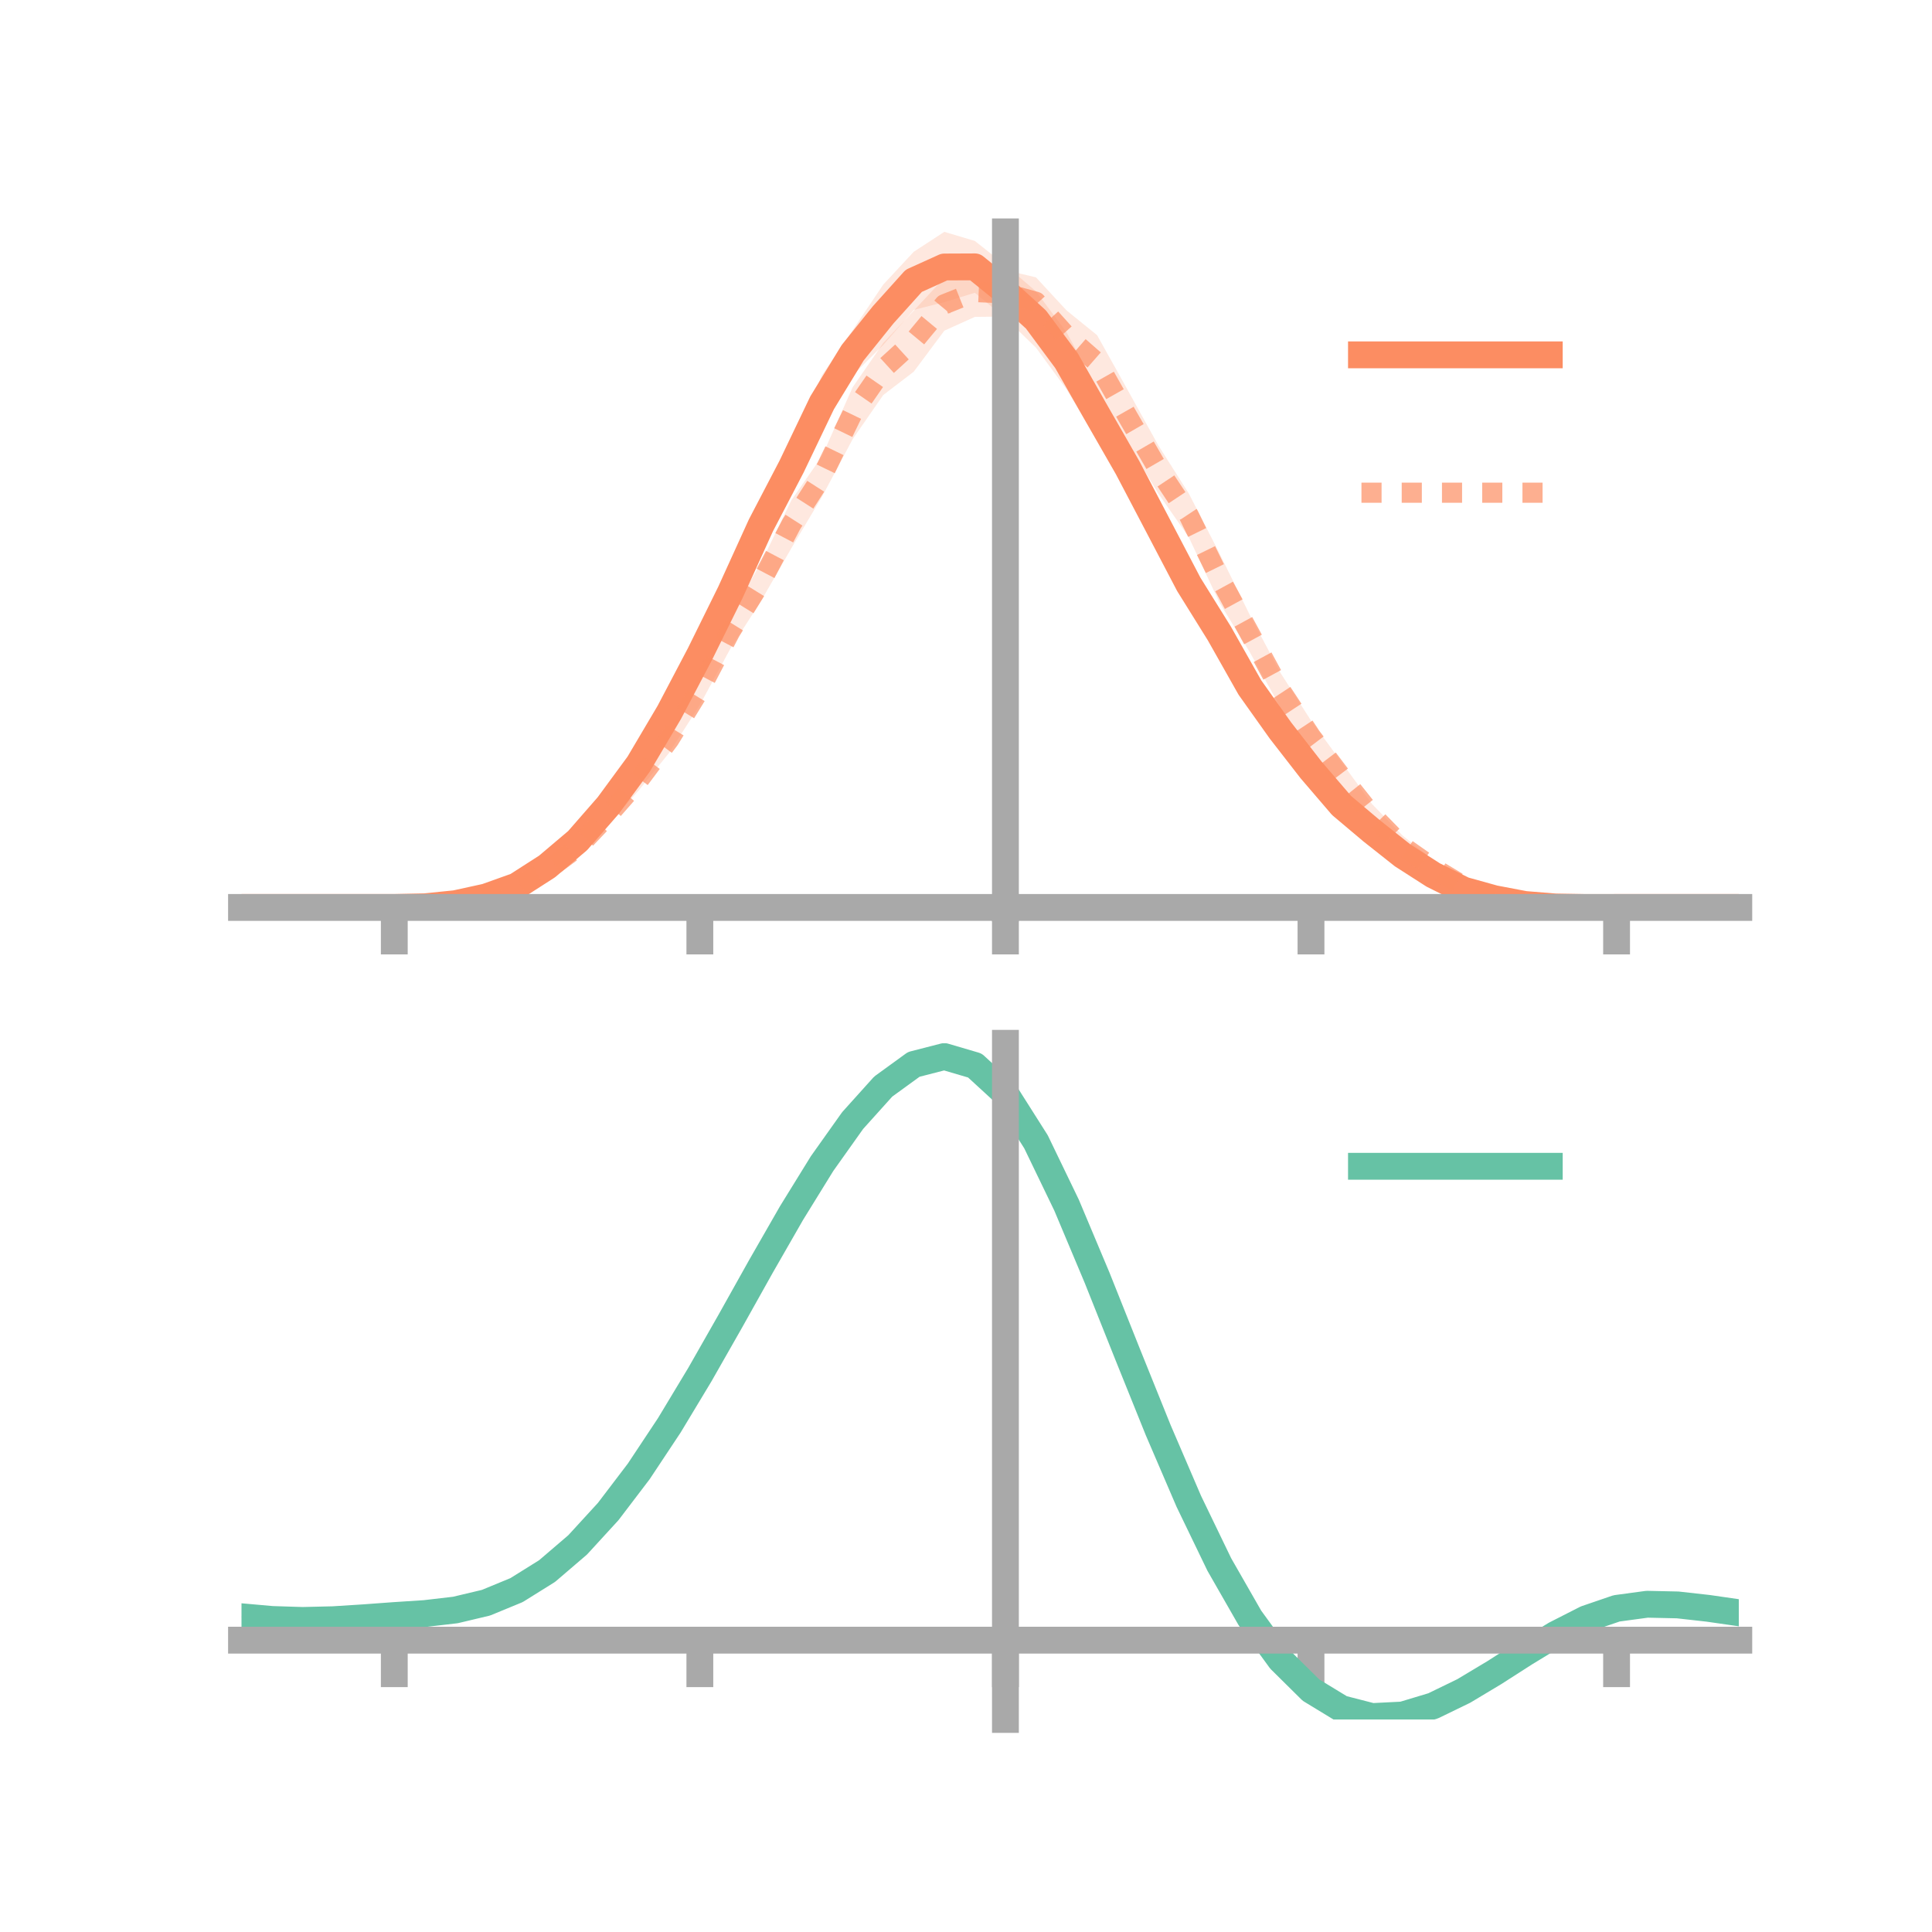 <?xml version="1.0" encoding="utf-8" standalone="no"?>
<!DOCTYPE svg PUBLIC "-//W3C//DTD SVG 1.1//EN"
  "http://www.w3.org/Graphics/SVG/1.1/DTD/svg11.dtd">
<!-- Created with matplotlib (https://matplotlib.org/) -->
<svg height="144pt" version="1.1" viewBox="0 0 144 144" width="144pt" xmlns="http://www.w3.org/2000/svg" xmlns:xlink="http://www.w3.org/1999/xlink">
 <defs>
  <style type="text/css">*{stroke-linecap:butt;stroke-linejoin:round;}</style>
 </defs>
 <g id="figure_1">
  <g id="patch_1">
   <path d="M 0 144 
L 144 144 
L 144 0 
L 0 0 
z
" style="fill:none;"/>
  </g>
  <g id="axes_1">
   <g id="patch_2">
    <path d="M 18 67.68 
L 129.6 67.68 
L 129.6 17.28 
L 18 17.28 
z
" style="fill:none;"/>
   </g>
   <g id="PolyCollection_1">
    <path clip-path="url(#pbff1b67385)" d="M 18 67.636 
L 18 67.636 
L 20.278 67.636 
L 22.555 67.636 
L 24.833 67.636 
L 27.11 67.636 
L 29.388 67.635 
L 31.665 67.548 
L 33.943 67.241 
L 36.22 66.658 
L 38.498 65.748 
L 40.776 64.07 
L 43.053 61.987 
L 45.331 59.251 
L 47.608 56.071 
L 49.886 51.884 
L 52.163 47.438 
L 54.441 42.771 
L 56.718 37.567 
L 58.996 33.055 
L 61.273 27.955 
L 63.551 24.612 
L 65.829 21.215 
L 68.106 18.767 
L 70.384 17.28 
L 72.661 17.959 
L 74.939 19.766 
L 77.216 21.715 
L 79.494 24.762 
L 81.771 28.982 
L 84.049 32.865 
L 86.327 37.623 
L 88.604 41.905 
L 90.882 45.81 
L 93.159 50.079 
L 95.437 53.246 
L 97.714 56.1 
L 99.992 59.099 
L 102.269 61.125 
L 104.547 63.09 
L 106.824 64.77 
L 109.102 65.948 
L 111.38 66.7 
L 113.657 67.22 
L 115.935 67.519 
L 118.212 67.61 
L 120.49 67.636 
L 122.767 67.636 
L 125.045 67.636 
L 127.322 67.636 
L 129.6 67.636 
L 129.6 67.636 
L 129.6 67.636 
L 127.322 67.636 
L 125.045 67.636 
L 122.767 67.636 
L 120.49 67.637 
L 118.212 67.673 
L 115.935 67.68 
L 113.657 67.609 
L 111.38 67.264 
L 109.102 66.751 
L 106.824 65.664 
L 104.547 64.421 
L 102.269 62.78 
L 99.992 60.972 
L 97.714 58.657 
L 95.437 55.645 
L 93.159 52.405 
L 90.882 48.616 
L 88.604 45.201 
L 86.327 40.788 
L 84.049 36.864 
L 81.771 32.801 
L 79.494 29.019 
L 77.216 25.916 
L 74.939 23.71 
L 72.661 21.821 
L 70.384 22.52 
L 68.106 23.098 
L 65.829 25.71 
L 63.551 27.977 
L 61.273 32.098 
L 58.996 36.513 
L 56.718 40.729 
L 54.441 45.531 
L 52.163 50.094 
L 49.886 54.304 
L 47.608 57.82 
L 45.331 60.836 
L 43.053 63.322 
L 40.776 65.092 
L 38.498 66.339 
L 36.22 67.056 
L 33.943 67.468 
L 31.665 67.624 
L 29.388 67.637 
L 27.11 67.636 
L 24.833 67.636 
L 22.555 67.636 
L 20.278 67.636 
L 18 67.636 
z
" style="fill:#fc8d62;fill-opacity:0.2;"/>
   </g>
   <g id="PolyCollection_2">
    <path clip-path="url(#pbff1b67385)" d="M 18 67.636 
L 18 67.636 
L 20.278 67.636 
L 22.555 67.636 
L 24.833 67.636 
L 27.11 67.636 
L 29.388 67.633 
L 31.665 67.552 
L 33.943 67.208 
L 36.22 66.679 
L 38.498 65.797 
L 40.776 64.47 
L 43.053 62.524 
L 45.331 60.047 
L 47.608 57.397 
L 49.886 54.13 
L 52.163 50.272 
L 54.441 45.791 
L 56.718 41.969 
L 58.996 37.267 
L 61.273 33.994 
L 63.551 28.865 
L 65.829 25.571 
L 68.106 23.153 
L 70.384 20.711 
L 72.661 19.914 
L 74.939 20.133 
L 77.216 20.673 
L 79.494 23.136 
L 81.771 24.983 
L 84.049 29.065 
L 86.327 33.185 
L 88.604 36.779 
L 90.882 41.222 
L 93.159 45.85 
L 95.437 50.149 
L 97.714 53.705 
L 99.992 56.811 
L 102.269 59.933 
L 104.547 62.281 
L 106.824 64.103 
L 109.102 65.686 
L 111.38 66.617 
L 113.657 67.198 
L 115.935 67.515 
L 118.212 67.595 
L 120.49 67.636 
L 122.767 67.636 
L 125.045 67.636 
L 127.322 67.636 
L 129.6 67.636 
L 129.6 67.636 
L 129.6 67.636 
L 127.322 67.636 
L 125.045 67.636 
L 122.767 67.636 
L 120.49 67.638 
L 118.212 67.675 
L 115.935 67.706 
L 113.657 67.562 
L 111.38 67.134 
L 109.102 66.419 
L 106.824 65.261 
L 104.547 63.894 
L 102.269 61.573 
L 99.992 58.985 
L 97.714 56.082 
L 95.437 52.723 
L 93.159 48.622 
L 90.882 44.895 
L 88.604 40.038 
L 86.327 36.776 
L 84.049 33.028 
L 81.771 29.061 
L 79.494 26.924 
L 77.216 24.319 
L 74.939 23.597 
L 72.661 23.618 
L 70.384 24.648 
L 68.106 27.703 
L 65.829 29.446 
L 63.551 32.733 
L 61.273 37.014 
L 58.996 40.836 
L 56.718 44.801 
L 54.441 48.34 
L 52.163 52.539 
L 49.886 56.095 
L 47.608 58.911 
L 45.331 61.465 
L 43.053 63.785 
L 40.776 65.216 
L 38.498 66.396 
L 36.22 67.047 
L 33.943 67.459 
L 31.665 67.634 
L 29.388 67.638 
L 27.11 67.636 
L 24.833 67.636 
L 22.555 67.636 
L 20.278 67.636 
L 18 67.636 
z
" style="fill:#fc8d62;fill-opacity:0.2;"/>
   </g>
   <g id="matplotlib.axis_1">
    <g id="xtick_1">
     <g id="line2d_1">
      <defs>
       <path d="M 0 0 
L 0 3.5 
" id="mb196e62eeb" style="stroke:#a9a9a9;stroke-width:2;"/>
      </defs>
      <g>
       <use style="fill:#a9a9a9;stroke:#a9a9a9;stroke-width:2;" x="29.388" xlink:href="#mb196e62eeb" y="67.636"/>
      </g>
     </g>
    </g>
    <g id="xtick_2">
     <g id="line2d_2">
      <g>
       <use style="fill:#a9a9a9;stroke:#a9a9a9;stroke-width:2;" x="52.163" xlink:href="#mb196e62eeb" y="67.636"/>
      </g>
     </g>
    </g>
    <g id="xtick_3">
     <g id="line2d_3">
      <g>
       <use style="fill:#a9a9a9;stroke:#a9a9a9;stroke-width:2;" x="74.939" xlink:href="#mb196e62eeb" y="67.636"/>
      </g>
     </g>
    </g>
    <g id="xtick_4">
     <g id="line2d_4">
      <g>
       <use style="fill:#a9a9a9;stroke:#a9a9a9;stroke-width:2;" x="97.714" xlink:href="#mb196e62eeb" y="67.636"/>
      </g>
     </g>
    </g>
    <g id="xtick_5">
     <g id="line2d_5">
      <g>
       <use style="fill:#a9a9a9;stroke:#a9a9a9;stroke-width:2;" x="120.49" xlink:href="#mb196e62eeb" y="67.636"/>
      </g>
     </g>
    </g>
   </g>
   <g id="matplotlib.axis_2"/>
   <g id="line2d_6">
    <path clip-path="url(#pbff1b67385)" d="M 18 67.636 
L 20.278 67.636 
L 22.555 67.636 
L 24.833 67.636 
L 27.11 67.636 
L 29.388 67.636 
L 31.665 67.586 
L 33.943 67.355 
L 36.22 66.857 
L 38.498 66.044 
L 40.776 64.581 
L 43.053 62.654 
L 45.331 60.044 
L 47.608 56.946 
L 49.886 53.094 
L 52.163 48.766 
L 54.441 44.151 
L 56.718 39.148 
L 58.996 34.784 
L 61.273 30.026 
L 63.551 26.295 
L 65.829 23.462 
L 68.106 20.932 
L 70.384 19.9 
L 72.661 19.89 
L 74.939 21.738 
L 77.216 23.815 
L 79.494 26.89 
L 81.771 30.891 
L 84.049 34.864 
L 86.327 39.205 
L 88.604 43.553 
L 90.882 47.213 
L 93.159 51.242 
L 95.437 54.446 
L 97.714 57.378 
L 99.992 60.035 
L 102.269 61.953 
L 104.547 63.756 
L 106.824 65.217 
L 109.102 66.349 
L 111.38 66.982 
L 113.657 67.415 
L 115.935 67.6 
L 118.212 67.641 
L 120.49 67.637 
L 122.767 67.636 
L 125.045 67.636 
L 127.322 67.636 
L 129.6 67.636 
" style="fill:none;stroke:#fc8d62;stroke-linecap:square;stroke-width:2;"/>
   </g>
   <g id="line2d_7">
    <path clip-path="url(#pbff1b67385)" d="M 18 67.636 
L 20.278 67.636 
L 22.555 67.636 
L 24.833 67.636 
L 27.11 67.636 
L 29.388 67.635 
L 31.665 67.593 
L 33.943 67.334 
L 36.22 66.863 
L 38.498 66.096 
L 40.776 64.843 
L 43.053 63.155 
L 45.331 60.756 
L 47.608 58.154 
L 49.886 55.112 
L 52.163 51.405 
L 54.441 47.065 
L 56.718 43.385 
L 58.996 39.052 
L 61.273 35.504 
L 63.551 30.799 
L 65.829 27.509 
L 68.106 25.428 
L 70.384 22.679 
L 72.661 21.766 
L 74.939 21.865 
L 77.216 22.496 
L 79.494 25.03 
L 81.771 27.022 
L 84.049 31.047 
L 86.327 34.98 
L 88.604 38.409 
L 90.882 43.059 
L 93.159 47.236 
L 95.437 51.436 
L 97.714 54.894 
L 99.992 57.898 
L 102.269 60.753 
L 104.547 63.087 
L 106.824 64.682 
L 109.102 66.052 
L 111.38 66.876 
L 113.657 67.38 
L 115.935 67.61 
L 118.212 67.635 
L 120.49 67.637 
L 122.767 67.636 
L 125.045 67.636 
L 127.322 67.636 
L 129.6 67.636 
" style="fill:none;stroke:#fc8d62;stroke-dasharray:1.5,1.5;stroke-dashoffset:0;stroke-opacity:0.7;stroke-width:1.5;"/>
   </g>
   <g id="patch_3">
    <path d="M 74.939 67.68 
L 74.939 17.28 
" style="fill:none;stroke:#a9a9a9;stroke-linecap:square;stroke-linejoin:miter;stroke-width:2;"/>
   </g>
   <g id="patch_4">
    <path d="M 129.6 67.68 
L 129.6 17.28 
" style="fill:none;"/>
   </g>
   <g id="patch_5">
    <path d="M 18 67.636 
L 129.6 67.636 
" style="fill:none;stroke:#a9a9a9;stroke-linecap:square;stroke-linejoin:miter;stroke-width:2;"/>
   </g>
   <g id="patch_6">
    <path d="M 18 17.28 
L 129.6 17.28 
" style="fill:none;"/>
   </g>
   <g id="legend_1">
    <g id="line2d_8">
     <path d="M 101.475 26.449 
L 115.475 26.449 
" style="fill:none;stroke:#fc8d62;stroke-linecap:square;stroke-width:2;"/>
    </g>
    <g id="line2d_9"/>
    <g id="text_1">
     <!--   -->
     <g transform="translate(121.075 28.899)scale(0.07 -0.07)">
      <defs>
       <path id="DejaVuSans-32"/>
      </defs>
      <use xlink:href="#DejaVuSans-32"/>
     </g>
    </g>
    <g id="line2d_10">
     <path d="M 101.475 36.724 
L 115.475 36.724 
" style="fill:none;stroke:#fc8d62;stroke-dasharray:1.5,1.5;stroke-dashoffset:0;stroke-opacity:0.7;stroke-width:1.5;"/>
    </g>
    <g id="line2d_11"/>
    <g id="text_2">
     <!--   -->
     <g transform="translate(121.075 39.174)scale(0.07 -0.07)">
      <use xlink:href="#DejaVuSans-32"/>
     </g>
    </g>
   </g>
  </g>
  <g id="axes_2">
   <g id="patch_7">
    <path d="M 18 128.16 
L 129.6 128.16 
L 129.6 77.76 
L 18 77.76 
z
" style="fill:none;"/>
   </g>
   <g id="PolyCollection_3">
    <path clip-path="url(#pfdddaec114)" d="M 18 120.545 
L 18 120.463 
L 20.278 120.674 
L 22.555 120.747 
L 24.833 120.686 
L 27.11 120.532 
L 29.388 120.358 
L 31.665 120.205 
L 33.943 119.934 
L 36.22 119.387 
L 38.498 118.436 
L 40.776 116.99 
L 43.053 115 
L 45.331 112.456 
L 47.608 109.391 
L 49.886 105.872 
L 52.163 101.999 
L 54.441 97.901 
L 56.718 93.734 
L 58.996 89.671 
L 61.273 85.901 
L 63.551 82.624 
L 65.829 80.042 
L 68.106 78.356 
L 70.384 77.76 
L 72.661 78.441 
L 74.939 80.566 
L 77.216 84.213 
L 79.494 89.005 
L 81.771 94.504 
L 84.049 100.304 
L 86.327 106.048 
L 88.604 111.435 
L 90.882 116.232 
L 93.159 120.271 
L 95.437 123.45 
L 97.714 125.73 
L 99.992 127.131 
L 102.269 127.725 
L 104.547 127.618 
L 106.824 126.946 
L 109.102 125.859 
L 111.38 124.518 
L 113.657 123.085 
L 115.935 121.719 
L 118.212 120.573 
L 120.49 119.798 
L 122.767 119.491 
L 125.045 119.547 
L 127.322 119.811 
L 129.6 120.151 
L 129.6 120.258 
L 129.6 120.258 
L 127.322 119.941 
L 125.045 119.695 
L 122.767 119.65 
L 120.49 119.96 
L 118.212 120.745 
L 115.935 121.919 
L 113.657 123.331 
L 111.38 124.818 
L 109.102 126.209 
L 106.824 127.335 
L 104.547 128.035 
L 102.269 128.16 
L 99.992 127.583 
L 97.714 126.211 
L 95.437 123.989 
L 93.159 120.904 
L 90.882 116.995 
L 88.604 112.356 
L 86.327 107.145 
L 84.049 101.587 
L 81.771 95.968 
L 79.494 90.636 
L 77.216 85.987 
L 74.939 82.45 
L 72.661 80.394 
L 70.384 79.737 
L 68.106 80.312 
L 65.829 81.934 
L 63.551 84.414 
L 61.273 87.554 
L 58.996 91.158 
L 56.718 95.038 
L 54.441 99.011 
L 52.163 102.914 
L 49.886 106.6 
L 47.608 109.948 
L 45.331 112.867 
L 43.053 115.296 
L 40.776 117.205 
L 38.498 118.603 
L 36.22 119.53 
L 33.943 120.065 
L 31.665 120.325 
L 29.388 120.468 
L 27.11 120.627 
L 24.833 120.762 
L 22.555 120.809 
L 20.278 120.738 
L 18 120.545 
z
" style="fill:#66c2a5;fill-opacity:0.2;"/>
   </g>
   <g id="matplotlib.axis_3">
    <g id="xtick_6">
     <g id="line2d_12">
      <g>
       <use style="fill:#a9a9a9;stroke:#a9a9a9;stroke-width:2;" x="29.388" xlink:href="#mb196e62eeb" y="122.249"/>
      </g>
     </g>
    </g>
    <g id="xtick_7">
     <g id="line2d_13">
      <g>
       <use style="fill:#a9a9a9;stroke:#a9a9a9;stroke-width:2;" x="52.163" xlink:href="#mb196e62eeb" y="122.249"/>
      </g>
     </g>
    </g>
    <g id="xtick_8">
     <g id="line2d_14">
      <g>
       <use style="fill:#a9a9a9;stroke:#a9a9a9;stroke-width:2;" x="74.939" xlink:href="#mb196e62eeb" y="122.249"/>
      </g>
     </g>
    </g>
    <g id="xtick_9">
     <g id="line2d_15">
      <g>
       <use style="fill:#a9a9a9;stroke:#a9a9a9;stroke-width:2;" x="97.714" xlink:href="#mb196e62eeb" y="122.249"/>
      </g>
     </g>
    </g>
    <g id="xtick_10">
     <g id="line2d_16">
      <g>
       <use style="fill:#a9a9a9;stroke:#a9a9a9;stroke-width:2;" x="120.49" xlink:href="#mb196e62eeb" y="122.249"/>
      </g>
     </g>
    </g>
   </g>
   <g id="matplotlib.axis_4"/>
   <g id="line2d_17">
    <path clip-path="url(#pfdddaec114)" d="M 18 120.504 
L 20.278 120.706 
L 22.555 120.778 
L 24.833 120.724 
L 27.11 120.58 
L 29.388 120.413 
L 31.665 120.265 
L 33.943 119.999 
L 36.22 119.458 
L 38.498 118.519 
L 40.776 117.098 
L 43.053 115.148 
L 45.331 112.662 
L 47.608 109.67 
L 49.886 106.236 
L 52.163 102.456 
L 54.441 98.456 
L 56.718 94.386 
L 58.996 90.415 
L 61.273 86.727 
L 63.551 83.519 
L 65.829 80.988 
L 68.106 79.334 
L 70.384 78.748 
L 72.661 79.417 
L 74.939 81.508 
L 77.216 85.1 
L 79.494 89.82 
L 81.771 95.236 
L 84.049 100.946 
L 86.327 106.597 
L 88.604 111.895 
L 90.882 116.613 
L 93.159 120.588 
L 95.437 123.719 
L 97.714 125.971 
L 99.992 127.357 
L 102.269 127.942 
L 104.547 127.827 
L 106.824 127.141 
L 109.102 126.034 
L 111.38 124.668 
L 113.657 123.208 
L 115.935 121.819 
L 118.212 120.659 
L 120.49 119.879 
L 122.767 119.571 
L 125.045 119.621 
L 127.322 119.876 
L 129.6 120.205 
" style="fill:none;stroke:#66c2a5;stroke-linecap:square;stroke-width:2;"/>
   </g>
   <g id="patch_8">
    <path d="M 74.939 128.16 
L 74.939 77.76 
" style="fill:none;stroke:#a9a9a9;stroke-linecap:square;stroke-linejoin:miter;stroke-width:2;"/>
   </g>
   <g id="patch_9">
    <path d="M 129.6 128.16 
L 129.6 77.76 
" style="fill:none;"/>
   </g>
   <g id="patch_10">
    <path d="M 18 122.249 
L 129.6 122.249 
" style="fill:none;stroke:#a9a9a9;stroke-linecap:square;stroke-linejoin:miter;stroke-width:2;"/>
   </g>
   <g id="patch_11">
    <path d="M 18 77.76 
L 129.6 77.76 
" style="fill:none;"/>
   </g>
   <g id="legend_2">
    <g id="line2d_18">
     <path d="M 101.475 86.929 
L 115.475 86.929 
" style="fill:none;stroke:#66c2a5;stroke-linecap:square;stroke-width:2;"/>
    </g>
    <g id="line2d_19"/>
    <g id="text_3">
     <!--   -->
     <g transform="translate(121.075 89.379)scale(0.07 -0.07)">
      <use xlink:href="#DejaVuSans-32"/>
     </g>
    </g>
   </g>
  </g>
 </g>
 <defs>
  <clipPath id="pbff1b67385">
   <rect height="50.4" width="111.6" x="18" y="17.28"/>
  </clipPath>
  <clipPath id="pfdddaec114">
   <rect height="50.4" width="111.6" x="18" y="77.76"/>
  </clipPath>
 </defs>
</svg>
